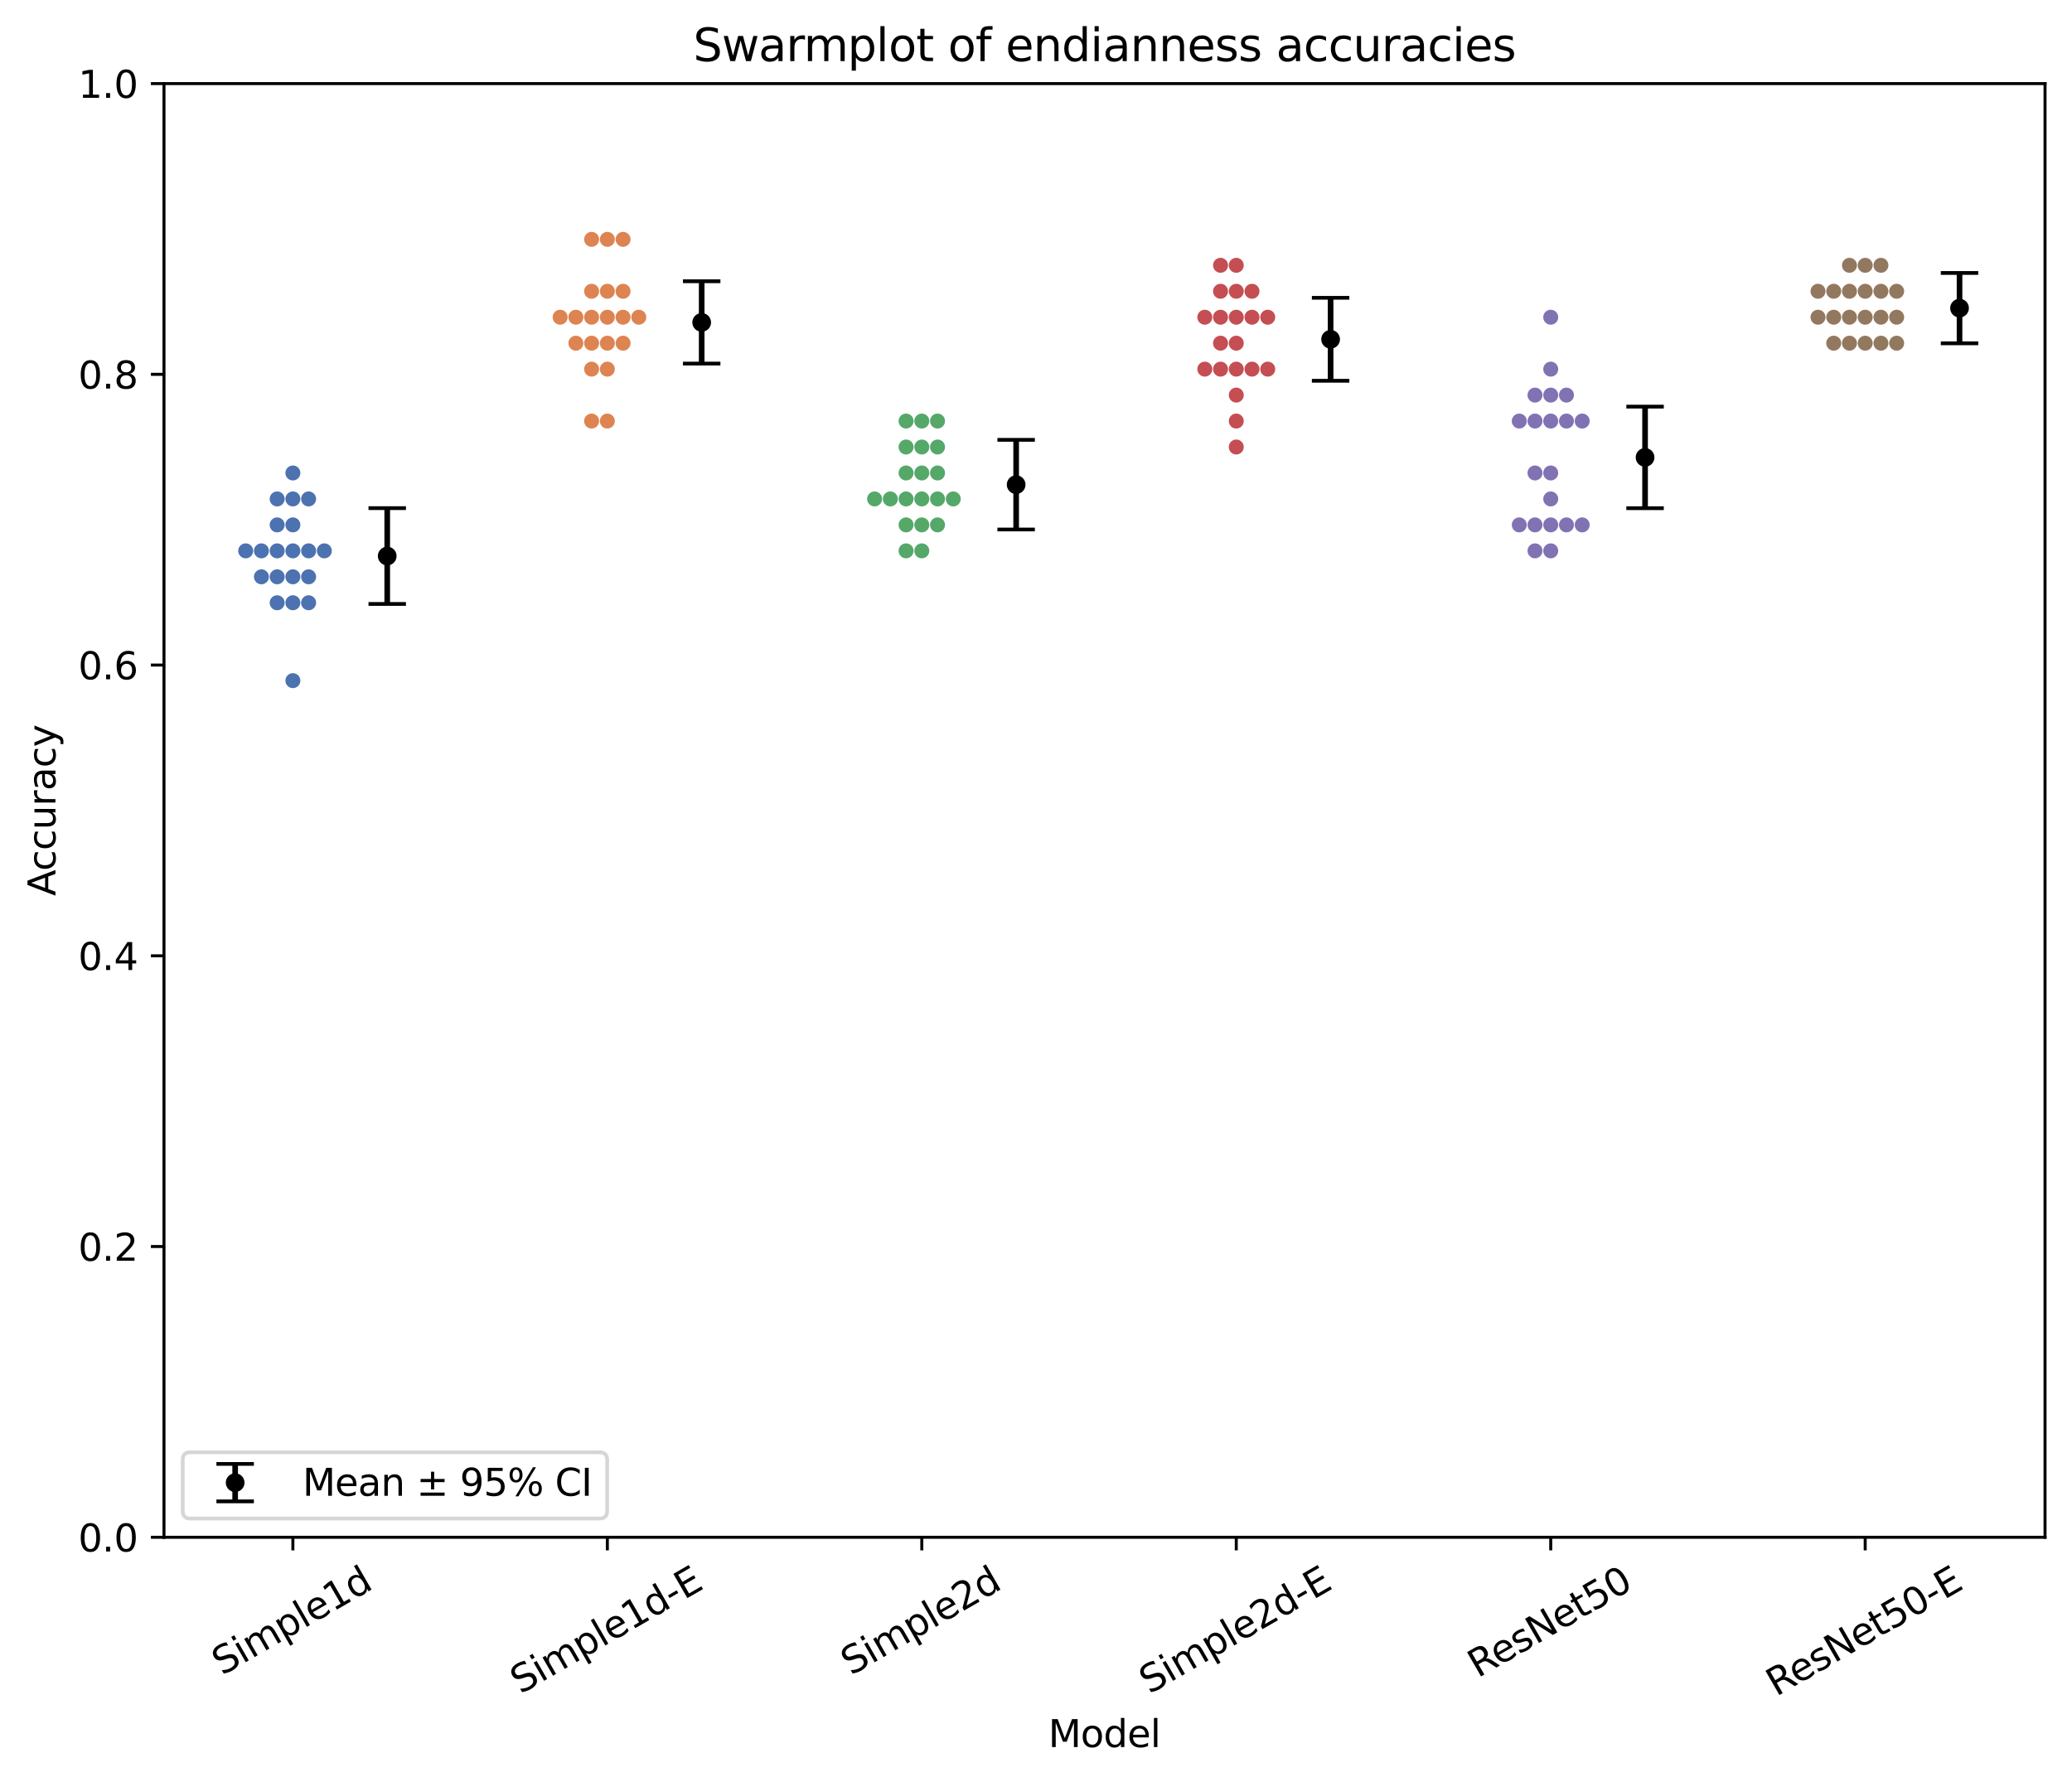 <?xml version="1.0" encoding="utf-8" standalone="no"?>
<!DOCTYPE svg PUBLIC "-//W3C//DTD SVG 1.1//EN"
  "http://www.w3.org/Graphics/SVG/1.1/DTD/svg11.dtd">
<svg xmlns:xlink="http://www.w3.org/1999/xlink" width="553.181pt" height="475.691pt" viewBox="0 0 553.181 475.691" xmlns="http://www.w3.org/2000/svg" version="1.1">
 <defs>
  <style type="text/css">*{stroke-linejoin: round; stroke-linecap: butt}</style>
 </defs>
 <g id="figure_1">
  <g id="patch_1">
   <path d="M 0 475.691 
L 553.181 475.691 
L 553.181 -0 
L 0 -0 
z
" style="fill: #ffffff"/>
  </g>
  <g id="axes_1">
   <g id="patch_2">
    <path d="M 43.781 410.398 
L 545.981 410.398 
L 545.981 22.318 
L 43.781 22.318 
z
" style="fill: #ffffff"/>
   </g>
   <g id="matplotlib.axis_1">
    <g id="xtick_1">
     <g id="line2d_1">
      <defs>
       <path id="m3ec781f2f7" d="M 0 0 
L 0 3.5 
" style="stroke: #000000; stroke-width: 0.8"/>
      </defs>
      <g>
       <use xlink:href="#m3ec781f2f7" x="78.194" y="410.398" style="stroke: #000000; stroke-width: 0.8"/>
      </g>
     </g>
     <g id="text_1">
      <!-- Simple1d -->
      <g transform="translate(59.283 447.407) rotate(-30) scale(0.1 -0.1)">
       <defs>
        <path id="DejaVuSans-53" d="M 3425 4513 
L 3425 3897 
Q 3066 4069 2747 4153 
Q 2428 4238 2131 4238 
Q 1616 4238 1336 4038 
Q 1056 3838 1056 3469 
Q 1056 3159 1242 3001 
Q 1428 2844 1947 2747 
L 2328 2669 
Q 3034 2534 3370 2195 
Q 3706 1856 3706 1288 
Q 3706 609 3251 259 
Q 2797 -91 1919 -91 
Q 1588 -91 1214 -16 
Q 841 59 441 206 
L 441 856 
Q 825 641 1194 531 
Q 1563 422 1919 422 
Q 2459 422 2753 634 
Q 3047 847 3047 1241 
Q 3047 1584 2836 1778 
Q 2625 1972 2144 2069 
L 1759 2144 
Q 1053 2284 737 2584 
Q 422 2884 422 3419 
Q 422 4038 858 4394 
Q 1294 4750 2059 4750 
Q 2388 4750 2728 4690 
Q 3069 4631 3425 4513 
z
" transform="scale(0.016)"/>
        <path id="DejaVuSans-69" d="M 603 3500 
L 1178 3500 
L 1178 0 
L 603 0 
L 603 3500 
z
M 603 4863 
L 1178 4863 
L 1178 4134 
L 603 4134 
L 603 4863 
z
" transform="scale(0.016)"/>
        <path id="DejaVuSans-6d" d="M 3328 2828 
Q 3544 3216 3844 3400 
Q 4144 3584 4550 3584 
Q 5097 3584 5394 3201 
Q 5691 2819 5691 2113 
L 5691 0 
L 5113 0 
L 5113 2094 
Q 5113 2597 4934 2840 
Q 4756 3084 4391 3084 
Q 3944 3084 3684 2787 
Q 3425 2491 3425 1978 
L 3425 0 
L 2847 0 
L 2847 2094 
Q 2847 2600 2669 2842 
Q 2491 3084 2119 3084 
Q 1678 3084 1418 2786 
Q 1159 2488 1159 1978 
L 1159 0 
L 581 0 
L 581 3500 
L 1159 3500 
L 1159 2956 
Q 1356 3278 1631 3431 
Q 1906 3584 2284 3584 
Q 2666 3584 2933 3390 
Q 3200 3197 3328 2828 
z
" transform="scale(0.016)"/>
        <path id="DejaVuSans-70" d="M 1159 525 
L 1159 -1331 
L 581 -1331 
L 581 3500 
L 1159 3500 
L 1159 2969 
Q 1341 3281 1617 3432 
Q 1894 3584 2278 3584 
Q 2916 3584 3314 3078 
Q 3713 2572 3713 1747 
Q 3713 922 3314 415 
Q 2916 -91 2278 -91 
Q 1894 -91 1617 61 
Q 1341 213 1159 525 
z
M 3116 1747 
Q 3116 2381 2855 2742 
Q 2594 3103 2138 3103 
Q 1681 3103 1420 2742 
Q 1159 2381 1159 1747 
Q 1159 1113 1420 752 
Q 1681 391 2138 391 
Q 2594 391 2855 752 
Q 3116 1113 3116 1747 
z
" transform="scale(0.016)"/>
        <path id="DejaVuSans-6c" d="M 603 4863 
L 1178 4863 
L 1178 0 
L 603 0 
L 603 4863 
z
" transform="scale(0.016)"/>
        <path id="DejaVuSans-65" d="M 3597 1894 
L 3597 1613 
L 953 1613 
Q 991 1019 1311 708 
Q 1631 397 2203 397 
Q 2534 397 2845 478 
Q 3156 559 3463 722 
L 3463 178 
Q 3153 47 2828 -22 
Q 2503 -91 2169 -91 
Q 1331 -91 842 396 
Q 353 884 353 1716 
Q 353 2575 817 3079 
Q 1281 3584 2069 3584 
Q 2775 3584 3186 3129 
Q 3597 2675 3597 1894 
z
M 3022 2063 
Q 3016 2534 2758 2815 
Q 2500 3097 2075 3097 
Q 1594 3097 1305 2825 
Q 1016 2553 972 2059 
L 3022 2063 
z
" transform="scale(0.016)"/>
        <path id="DejaVuSans-31" d="M 794 531 
L 1825 531 
L 1825 4091 
L 703 3866 
L 703 4441 
L 1819 4666 
L 2450 4666 
L 2450 531 
L 3481 531 
L 3481 0 
L 794 0 
L 794 531 
z
" transform="scale(0.016)"/>
        <path id="DejaVuSans-64" d="M 2906 2969 
L 2906 4863 
L 3481 4863 
L 3481 0 
L 2906 0 
L 2906 525 
Q 2725 213 2448 61 
Q 2172 -91 1784 -91 
Q 1150 -91 751 415 
Q 353 922 353 1747 
Q 353 2572 751 3078 
Q 1150 3584 1784 3584 
Q 2172 3584 2448 3432 
Q 2725 3281 2906 2969 
z
M 947 1747 
Q 947 1113 1208 752 
Q 1469 391 1925 391 
Q 2381 391 2643 752 
Q 2906 1113 2906 1747 
Q 2906 2381 2643 2742 
Q 2381 3103 1925 3103 
Q 1469 3103 1208 2742 
Q 947 2381 947 1747 
z
" transform="scale(0.016)"/>
       </defs>
       <use xlink:href="#DejaVuSans-53"/>
       <use xlink:href="#DejaVuSans-69" transform="translate(63.477 0)"/>
       <use xlink:href="#DejaVuSans-6d" transform="translate(91.26 0)"/>
       <use xlink:href="#DejaVuSans-70" transform="translate(188.672 0)"/>
       <use xlink:href="#DejaVuSans-6c" transform="translate(252.148 0)"/>
       <use xlink:href="#DejaVuSans-65" transform="translate(279.932 0)"/>
       <use xlink:href="#DejaVuSans-31" transform="translate(341.455 0)"/>
       <use xlink:href="#DejaVuSans-64" transform="translate(405.078 0)"/>
      </g>
     </g>
    </g>
    <g id="xtick_2">
     <g id="line2d_2">
      <g>
       <use xlink:href="#m3ec781f2f7" x="162.148" y="410.398" style="stroke: #000000; stroke-width: 0.8"/>
      </g>
     </g>
     <g id="text_2">
      <!-- Simple1d-E -->
      <g transform="translate(138.94 452.371) rotate(-30) scale(0.1 -0.1)">
       <defs>
        <path id="DejaVuSans-2d" d="M 313 2009 
L 1997 2009 
L 1997 1497 
L 313 1497 
L 313 2009 
z
" transform="scale(0.016)"/>
        <path id="DejaVuSans-45" d="M 628 4666 
L 3578 4666 
L 3578 4134 
L 1259 4134 
L 1259 2753 
L 3481 2753 
L 3481 2222 
L 1259 2222 
L 1259 531 
L 3634 531 
L 3634 0 
L 628 0 
L 628 4666 
z
" transform="scale(0.016)"/>
       </defs>
       <use xlink:href="#DejaVuSans-53"/>
       <use xlink:href="#DejaVuSans-69" transform="translate(63.477 0)"/>
       <use xlink:href="#DejaVuSans-6d" transform="translate(91.26 0)"/>
       <use xlink:href="#DejaVuSans-70" transform="translate(188.672 0)"/>
       <use xlink:href="#DejaVuSans-6c" transform="translate(252.148 0)"/>
       <use xlink:href="#DejaVuSans-65" transform="translate(279.932 0)"/>
       <use xlink:href="#DejaVuSans-31" transform="translate(341.455 0)"/>
       <use xlink:href="#DejaVuSans-64" transform="translate(405.078 0)"/>
       <use xlink:href="#DejaVuSans-2d" transform="translate(468.555 0)"/>
       <use xlink:href="#DejaVuSans-45" transform="translate(504.639 0)"/>
      </g>
     </g>
    </g>
    <g id="xtick_3">
     <g id="line2d_3">
      <g>
       <use xlink:href="#m3ec781f2f7" x="246.103" y="410.398" style="stroke: #000000; stroke-width: 0.8"/>
      </g>
     </g>
     <g id="text_3">
      <!-- Simple2d -->
      <g transform="translate(227.193 447.407) rotate(-30) scale(0.1 -0.1)">
       <defs>
        <path id="DejaVuSans-32" d="M 1228 531 
L 3431 531 
L 3431 0 
L 469 0 
L 469 531 
Q 828 903 1448 1529 
Q 2069 2156 2228 2338 
Q 2531 2678 2651 2914 
Q 2772 3150 2772 3378 
Q 2772 3750 2511 3984 
Q 2250 4219 1831 4219 
Q 1534 4219 1204 4116 
Q 875 4013 500 3803 
L 500 4441 
Q 881 4594 1212 4672 
Q 1544 4750 1819 4750 
Q 2544 4750 2975 4387 
Q 3406 4025 3406 3419 
Q 3406 3131 3298 2873 
Q 3191 2616 2906 2266 
Q 2828 2175 2409 1742 
Q 1991 1309 1228 531 
z
" transform="scale(0.016)"/>
       </defs>
       <use xlink:href="#DejaVuSans-53"/>
       <use xlink:href="#DejaVuSans-69" transform="translate(63.477 0)"/>
       <use xlink:href="#DejaVuSans-6d" transform="translate(91.26 0)"/>
       <use xlink:href="#DejaVuSans-70" transform="translate(188.672 0)"/>
       <use xlink:href="#DejaVuSans-6c" transform="translate(252.148 0)"/>
       <use xlink:href="#DejaVuSans-65" transform="translate(279.932 0)"/>
       <use xlink:href="#DejaVuSans-32" transform="translate(341.455 0)"/>
       <use xlink:href="#DejaVuSans-64" transform="translate(405.078 0)"/>
      </g>
     </g>
    </g>
    <g id="xtick_4">
     <g id="line2d_4">
      <g>
       <use xlink:href="#m3ec781f2f7" x="330.058" y="410.398" style="stroke: #000000; stroke-width: 0.8"/>
      </g>
     </g>
     <g id="text_4">
      <!-- Simple2d-E -->
      <g transform="translate(306.849 452.371) rotate(-30) scale(0.1 -0.1)">
       <use xlink:href="#DejaVuSans-53"/>
       <use xlink:href="#DejaVuSans-69" transform="translate(63.477 0)"/>
       <use xlink:href="#DejaVuSans-6d" transform="translate(91.26 0)"/>
       <use xlink:href="#DejaVuSans-70" transform="translate(188.672 0)"/>
       <use xlink:href="#DejaVuSans-6c" transform="translate(252.148 0)"/>
       <use xlink:href="#DejaVuSans-65" transform="translate(279.932 0)"/>
       <use xlink:href="#DejaVuSans-32" transform="translate(341.455 0)"/>
       <use xlink:href="#DejaVuSans-64" transform="translate(405.078 0)"/>
       <use xlink:href="#DejaVuSans-2d" transform="translate(468.555 0)"/>
       <use xlink:href="#DejaVuSans-45" transform="translate(504.639 0)"/>
      </g>
     </g>
    </g>
    <g id="xtick_5">
     <g id="line2d_5">
      <g>
       <use xlink:href="#m3ec781f2f7" x="414.013" y="410.398" style="stroke: #000000; stroke-width: 0.8"/>
      </g>
     </g>
     <g id="text_5">
      <!-- ResNet50 -->
      <g transform="translate(394.547 448.049) rotate(-30) scale(0.1 -0.1)">
       <defs>
        <path id="DejaVuSans-52" d="M 2841 2188 
Q 3044 2119 3236 1894 
Q 3428 1669 3622 1275 
L 4263 0 
L 3584 0 
L 2988 1197 
Q 2756 1666 2539 1819 
Q 2322 1972 1947 1972 
L 1259 1972 
L 1259 0 
L 628 0 
L 628 4666 
L 2053 4666 
Q 2853 4666 3247 4331 
Q 3641 3997 3641 3322 
Q 3641 2881 3436 2590 
Q 3231 2300 2841 2188 
z
M 1259 4147 
L 1259 2491 
L 2053 2491 
Q 2509 2491 2742 2702 
Q 2975 2913 2975 3322 
Q 2975 3731 2742 3939 
Q 2509 4147 2053 4147 
L 1259 4147 
z
" transform="scale(0.016)"/>
        <path id="DejaVuSans-73" d="M 2834 3397 
L 2834 2853 
Q 2591 2978 2328 3040 
Q 2066 3103 1784 3103 
Q 1356 3103 1142 2972 
Q 928 2841 928 2578 
Q 928 2378 1081 2264 
Q 1234 2150 1697 2047 
L 1894 2003 
Q 2506 1872 2764 1633 
Q 3022 1394 3022 966 
Q 3022 478 2636 193 
Q 2250 -91 1575 -91 
Q 1294 -91 989 -36 
Q 684 19 347 128 
L 347 722 
Q 666 556 975 473 
Q 1284 391 1588 391 
Q 1994 391 2212 530 
Q 2431 669 2431 922 
Q 2431 1156 2273 1281 
Q 2116 1406 1581 1522 
L 1381 1569 
Q 847 1681 609 1914 
Q 372 2147 372 2553 
Q 372 3047 722 3315 
Q 1072 3584 1716 3584 
Q 2034 3584 2315 3537 
Q 2597 3491 2834 3397 
z
" transform="scale(0.016)"/>
        <path id="DejaVuSans-4e" d="M 628 4666 
L 1478 4666 
L 3547 763 
L 3547 4666 
L 4159 4666 
L 4159 0 
L 3309 0 
L 1241 3903 
L 1241 0 
L 628 0 
L 628 4666 
z
" transform="scale(0.016)"/>
        <path id="DejaVuSans-74" d="M 1172 4494 
L 1172 3500 
L 2356 3500 
L 2356 3053 
L 1172 3053 
L 1172 1153 
Q 1172 725 1289 603 
Q 1406 481 1766 481 
L 2356 481 
L 2356 0 
L 1766 0 
Q 1100 0 847 248 
Q 594 497 594 1153 
L 594 3053 
L 172 3053 
L 172 3500 
L 594 3500 
L 594 4494 
L 1172 4494 
z
" transform="scale(0.016)"/>
        <path id="DejaVuSans-35" d="M 691 4666 
L 3169 4666 
L 3169 4134 
L 1269 4134 
L 1269 2991 
Q 1406 3038 1543 3061 
Q 1681 3084 1819 3084 
Q 2600 3084 3056 2656 
Q 3513 2228 3513 1497 
Q 3513 744 3044 326 
Q 2575 -91 1722 -91 
Q 1428 -91 1123 -41 
Q 819 9 494 109 
L 494 744 
Q 775 591 1075 516 
Q 1375 441 1709 441 
Q 2250 441 2565 725 
Q 2881 1009 2881 1497 
Q 2881 1984 2565 2268 
Q 2250 2553 1709 2553 
Q 1456 2553 1204 2497 
Q 953 2441 691 2322 
L 691 4666 
z
" transform="scale(0.016)"/>
        <path id="DejaVuSans-30" d="M 2034 4250 
Q 1547 4250 1301 3770 
Q 1056 3291 1056 2328 
Q 1056 1369 1301 889 
Q 1547 409 2034 409 
Q 2525 409 2770 889 
Q 3016 1369 3016 2328 
Q 3016 3291 2770 3770 
Q 2525 4250 2034 4250 
z
M 2034 4750 
Q 2819 4750 3233 4129 
Q 3647 3509 3647 2328 
Q 3647 1150 3233 529 
Q 2819 -91 2034 -91 
Q 1250 -91 836 529 
Q 422 1150 422 2328 
Q 422 3509 836 4129 
Q 1250 4750 2034 4750 
z
" transform="scale(0.016)"/>
       </defs>
       <use xlink:href="#DejaVuSans-52"/>
       <use xlink:href="#DejaVuSans-65" transform="translate(64.982 0)"/>
       <use xlink:href="#DejaVuSans-73" transform="translate(126.506 0)"/>
       <use xlink:href="#DejaVuSans-4e" transform="translate(178.605 0)"/>
       <use xlink:href="#DejaVuSans-65" transform="translate(253.41 0)"/>
       <use xlink:href="#DejaVuSans-74" transform="translate(314.934 0)"/>
       <use xlink:href="#DejaVuSans-35" transform="translate(354.143 0)"/>
       <use xlink:href="#DejaVuSans-30" transform="translate(417.766 0)"/>
      </g>
     </g>
    </g>
    <g id="xtick_6">
     <g id="line2d_6">
      <g>
       <use xlink:href="#m3ec781f2f7" x="497.968" y="410.398" style="stroke: #000000; stroke-width: 0.8"/>
      </g>
     </g>
     <g id="text_6">
      <!-- ResNet50-E -->
      <g transform="translate(474.203 453.012) rotate(-30) scale(0.1 -0.1)">
       <use xlink:href="#DejaVuSans-52"/>
       <use xlink:href="#DejaVuSans-65" transform="translate(64.982 0)"/>
       <use xlink:href="#DejaVuSans-73" transform="translate(126.506 0)"/>
       <use xlink:href="#DejaVuSans-4e" transform="translate(178.605 0)"/>
       <use xlink:href="#DejaVuSans-65" transform="translate(253.41 0)"/>
       <use xlink:href="#DejaVuSans-74" transform="translate(314.934 0)"/>
       <use xlink:href="#DejaVuSans-35" transform="translate(354.143 0)"/>
       <use xlink:href="#DejaVuSans-30" transform="translate(417.766 0)"/>
       <use xlink:href="#DejaVuSans-2d" transform="translate(481.389 0)"/>
       <use xlink:href="#DejaVuSans-45" transform="translate(517.473 0)"/>
      </g>
     </g>
    </g>
    <g id="text_7">
     <!-- Model -->
     <g transform="translate(279.868 466.412) scale(0.1 -0.1)">
      <defs>
       <path id="DejaVuSans-4d" d="M 628 4666 
L 1569 4666 
L 2759 1491 
L 3956 4666 
L 4897 4666 
L 4897 0 
L 4281 0 
L 4281 4097 
L 3078 897 
L 2444 897 
L 1241 4097 
L 1241 0 
L 628 0 
L 628 4666 
z
" transform="scale(0.016)"/>
       <path id="DejaVuSans-6f" d="M 1959 3097 
Q 1497 3097 1228 2736 
Q 959 2375 959 1747 
Q 959 1119 1226 758 
Q 1494 397 1959 397 
Q 2419 397 2687 759 
Q 2956 1122 2956 1747 
Q 2956 2369 2687 2733 
Q 2419 3097 1959 3097 
z
M 1959 3584 
Q 2709 3584 3137 3096 
Q 3566 2609 3566 1747 
Q 3566 888 3137 398 
Q 2709 -91 1959 -91 
Q 1206 -91 779 398 
Q 353 888 353 1747 
Q 353 2609 779 3096 
Q 1206 3584 1959 3584 
z
" transform="scale(0.016)"/>
      </defs>
      <use xlink:href="#DejaVuSans-4d"/>
      <use xlink:href="#DejaVuSans-6f" transform="translate(86.279 0)"/>
      <use xlink:href="#DejaVuSans-64" transform="translate(147.461 0)"/>
      <use xlink:href="#DejaVuSans-65" transform="translate(210.938 0)"/>
      <use xlink:href="#DejaVuSans-6c" transform="translate(272.461 0)"/>
     </g>
    </g>
   </g>
   <g id="matplotlib.axis_2">
    <g id="ytick_1">
     <g id="line2d_7">
      <defs>
       <path id="m21f896a1ea" d="M 0 0 
L -3.5 0 
" style="stroke: #000000; stroke-width: 0.8"/>
      </defs>
      <g>
       <use xlink:href="#m21f896a1ea" x="43.781" y="410.398" style="stroke: #000000; stroke-width: 0.8"/>
      </g>
     </g>
     <g id="text_8">
      <!-- 0.0 -->
      <g transform="translate(20.878 414.197) scale(0.1 -0.1)">
       <defs>
        <path id="DejaVuSans-2e" d="M 684 794 
L 1344 794 
L 1344 0 
L 684 0 
L 684 794 
z
" transform="scale(0.016)"/>
       </defs>
       <use xlink:href="#DejaVuSans-30"/>
       <use xlink:href="#DejaVuSans-2e" transform="translate(63.623 0)"/>
       <use xlink:href="#DejaVuSans-30" transform="translate(95.41 0)"/>
      </g>
     </g>
    </g>
    <g id="ytick_2">
     <g id="line2d_8">
      <g>
       <use xlink:href="#m21f896a1ea" x="43.781" y="332.782" style="stroke: #000000; stroke-width: 0.8"/>
      </g>
     </g>
     <g id="text_9">
      <!-- 0.2 -->
      <g transform="translate(20.878 336.581) scale(0.1 -0.1)">
       <use xlink:href="#DejaVuSans-30"/>
       <use xlink:href="#DejaVuSans-2e" transform="translate(63.623 0)"/>
       <use xlink:href="#DejaVuSans-32" transform="translate(95.41 0)"/>
      </g>
     </g>
    </g>
    <g id="ytick_3">
     <g id="line2d_9">
      <g>
       <use xlink:href="#m21f896a1ea" x="43.781" y="255.166" style="stroke: #000000; stroke-width: 0.8"/>
      </g>
     </g>
     <g id="text_10">
      <!-- 0.4 -->
      <g transform="translate(20.878 258.965) scale(0.1 -0.1)">
       <defs>
        <path id="DejaVuSans-34" d="M 2419 4116 
L 825 1625 
L 2419 1625 
L 2419 4116 
z
M 2253 4666 
L 3047 4666 
L 3047 1625 
L 3713 1625 
L 3713 1100 
L 3047 1100 
L 3047 0 
L 2419 0 
L 2419 1100 
L 313 1100 
L 313 1709 
L 2253 4666 
z
" transform="scale(0.016)"/>
       </defs>
       <use xlink:href="#DejaVuSans-30"/>
       <use xlink:href="#DejaVuSans-2e" transform="translate(63.623 0)"/>
       <use xlink:href="#DejaVuSans-34" transform="translate(95.41 0)"/>
      </g>
     </g>
    </g>
    <g id="ytick_4">
     <g id="line2d_10">
      <g>
       <use xlink:href="#m21f896a1ea" x="43.781" y="177.55" style="stroke: #000000; stroke-width: 0.8"/>
      </g>
     </g>
     <g id="text_11">
      <!-- 0.6 -->
      <g transform="translate(20.878 181.349) scale(0.1 -0.1)">
       <defs>
        <path id="DejaVuSans-36" d="M 2113 2584 
Q 1688 2584 1439 2293 
Q 1191 2003 1191 1497 
Q 1191 994 1439 701 
Q 1688 409 2113 409 
Q 2538 409 2786 701 
Q 3034 994 3034 1497 
Q 3034 2003 2786 2293 
Q 2538 2584 2113 2584 
z
M 3366 4563 
L 3366 3988 
Q 3128 4100 2886 4159 
Q 2644 4219 2406 4219 
Q 1781 4219 1451 3797 
Q 1122 3375 1075 2522 
Q 1259 2794 1537 2939 
Q 1816 3084 2150 3084 
Q 2853 3084 3261 2657 
Q 3669 2231 3669 1497 
Q 3669 778 3244 343 
Q 2819 -91 2113 -91 
Q 1303 -91 875 529 
Q 447 1150 447 2328 
Q 447 3434 972 4092 
Q 1497 4750 2381 4750 
Q 2619 4750 2861 4703 
Q 3103 4656 3366 4563 
z
" transform="scale(0.016)"/>
       </defs>
       <use xlink:href="#DejaVuSans-30"/>
       <use xlink:href="#DejaVuSans-2e" transform="translate(63.623 0)"/>
       <use xlink:href="#DejaVuSans-36" transform="translate(95.41 0)"/>
      </g>
     </g>
    </g>
    <g id="ytick_5">
     <g id="line2d_11">
      <g>
       <use xlink:href="#m21f896a1ea" x="43.781" y="99.934" style="stroke: #000000; stroke-width: 0.8"/>
      </g>
     </g>
     <g id="text_12">
      <!-- 0.8 -->
      <g transform="translate(20.878 103.733) scale(0.1 -0.1)">
       <defs>
        <path id="DejaVuSans-38" d="M 2034 2216 
Q 1584 2216 1326 1975 
Q 1069 1734 1069 1313 
Q 1069 891 1326 650 
Q 1584 409 2034 409 
Q 2484 409 2743 651 
Q 3003 894 3003 1313 
Q 3003 1734 2745 1975 
Q 2488 2216 2034 2216 
z
M 1403 2484 
Q 997 2584 770 2862 
Q 544 3141 544 3541 
Q 544 4100 942 4425 
Q 1341 4750 2034 4750 
Q 2731 4750 3128 4425 
Q 3525 4100 3525 3541 
Q 3525 3141 3298 2862 
Q 3072 2584 2669 2484 
Q 3125 2378 3379 2068 
Q 3634 1759 3634 1313 
Q 3634 634 3220 271 
Q 2806 -91 2034 -91 
Q 1263 -91 848 271 
Q 434 634 434 1313 
Q 434 1759 690 2068 
Q 947 2378 1403 2484 
z
M 1172 3481 
Q 1172 3119 1398 2916 
Q 1625 2713 2034 2713 
Q 2441 2713 2670 2916 
Q 2900 3119 2900 3481 
Q 2900 3844 2670 4047 
Q 2441 4250 2034 4250 
Q 1625 4250 1398 4047 
Q 1172 3844 1172 3481 
z
" transform="scale(0.016)"/>
       </defs>
       <use xlink:href="#DejaVuSans-30"/>
       <use xlink:href="#DejaVuSans-2e" transform="translate(63.623 0)"/>
       <use xlink:href="#DejaVuSans-38" transform="translate(95.41 0)"/>
      </g>
     </g>
    </g>
    <g id="ytick_6">
     <g id="line2d_12">
      <g>
       <use xlink:href="#m21f896a1ea" x="43.781" y="22.318" style="stroke: #000000; stroke-width: 0.8"/>
      </g>
     </g>
     <g id="text_13">
      <!-- 1.0 -->
      <g transform="translate(20.878 26.117) scale(0.1 -0.1)">
       <use xlink:href="#DejaVuSans-31"/>
       <use xlink:href="#DejaVuSans-2e" transform="translate(63.623 0)"/>
       <use xlink:href="#DejaVuSans-30" transform="translate(95.41 0)"/>
      </g>
     </g>
    </g>
    <g id="text_14">
     <!-- Accuracy -->
     <g transform="translate(14.798 239.186) rotate(-90) scale(0.1 -0.1)">
      <defs>
       <path id="DejaVuSans-41" d="M 2188 4044 
L 1331 1722 
L 3047 1722 
L 2188 4044 
z
M 1831 4666 
L 2547 4666 
L 4325 0 
L 3669 0 
L 3244 1197 
L 1141 1197 
L 716 0 
L 50 0 
L 1831 4666 
z
" transform="scale(0.016)"/>
       <path id="DejaVuSans-63" d="M 3122 3366 
L 3122 2828 
Q 2878 2963 2633 3030 
Q 2388 3097 2138 3097 
Q 1578 3097 1268 2742 
Q 959 2388 959 1747 
Q 959 1106 1268 751 
Q 1578 397 2138 397 
Q 2388 397 2633 464 
Q 2878 531 3122 666 
L 3122 134 
Q 2881 22 2623 -34 
Q 2366 -91 2075 -91 
Q 1284 -91 818 406 
Q 353 903 353 1747 
Q 353 2603 823 3093 
Q 1294 3584 2113 3584 
Q 2378 3584 2631 3529 
Q 2884 3475 3122 3366 
z
" transform="scale(0.016)"/>
       <path id="DejaVuSans-75" d="M 544 1381 
L 544 3500 
L 1119 3500 
L 1119 1403 
Q 1119 906 1312 657 
Q 1506 409 1894 409 
Q 2359 409 2629 706 
Q 2900 1003 2900 1516 
L 2900 3500 
L 3475 3500 
L 3475 0 
L 2900 0 
L 2900 538 
Q 2691 219 2414 64 
Q 2138 -91 1772 -91 
Q 1169 -91 856 284 
Q 544 659 544 1381 
z
M 1991 3584 
L 1991 3584 
z
" transform="scale(0.016)"/>
       <path id="DejaVuSans-72" d="M 2631 2963 
Q 2534 3019 2420 3045 
Q 2306 3072 2169 3072 
Q 1681 3072 1420 2755 
Q 1159 2438 1159 1844 
L 1159 0 
L 581 0 
L 581 3500 
L 1159 3500 
L 1159 2956 
Q 1341 3275 1631 3429 
Q 1922 3584 2338 3584 
Q 2397 3584 2469 3576 
Q 2541 3569 2628 3553 
L 2631 2963 
z
" transform="scale(0.016)"/>
       <path id="DejaVuSans-61" d="M 2194 1759 
Q 1497 1759 1228 1600 
Q 959 1441 959 1056 
Q 959 750 1161 570 
Q 1363 391 1709 391 
Q 2188 391 2477 730 
Q 2766 1069 2766 1631 
L 2766 1759 
L 2194 1759 
z
M 3341 1997 
L 3341 0 
L 2766 0 
L 2766 531 
Q 2569 213 2275 61 
Q 1981 -91 1556 -91 
Q 1019 -91 701 211 
Q 384 513 384 1019 
Q 384 1609 779 1909 
Q 1175 2209 1959 2209 
L 2766 2209 
L 2766 2266 
Q 2766 2663 2505 2880 
Q 2244 3097 1772 3097 
Q 1472 3097 1187 3025 
Q 903 2953 641 2809 
L 641 3341 
Q 956 3463 1253 3523 
Q 1550 3584 1831 3584 
Q 2591 3584 2966 3190 
Q 3341 2797 3341 1997 
z
" transform="scale(0.016)"/>
       <path id="DejaVuSans-79" d="M 2059 -325 
Q 1816 -950 1584 -1140 
Q 1353 -1331 966 -1331 
L 506 -1331 
L 506 -850 
L 844 -850 
Q 1081 -850 1212 -737 
Q 1344 -625 1503 -206 
L 1606 56 
L 191 3500 
L 800 3500 
L 1894 763 
L 2988 3500 
L 3597 3500 
L 2059 -325 
z
" transform="scale(0.016)"/>
      </defs>
      <use xlink:href="#DejaVuSans-41"/>
      <use xlink:href="#DejaVuSans-63" transform="translate(66.658 0)"/>
      <use xlink:href="#DejaVuSans-63" transform="translate(121.639 0)"/>
      <use xlink:href="#DejaVuSans-75" transform="translate(176.619 0)"/>
      <use xlink:href="#DejaVuSans-72" transform="translate(239.998 0)"/>
      <use xlink:href="#DejaVuSans-61" transform="translate(281.111 0)"/>
      <use xlink:href="#DejaVuSans-63" transform="translate(342.391 0)"/>
      <use xlink:href="#DejaVuSans-79" transform="translate(397.371 0)"/>
     </g>
    </g>
   </g>
   <g id="LineCollection_1">
    <path d="M 103.38 161.236 
L 103.38 135.652 
" clip-path="url(#p16f435f860)" style="fill: none; stroke: #000000; stroke-width: 1.5"/>
   </g>
   <g id="line2d_13">
    <defs>
     <path id="mb6b56913dd" d="M 5 0 
L -5 -0 
" style="stroke: #000000"/>
    </defs>
    <g clip-path="url(#p16f435f860)">
     <use xlink:href="#mb6b56913dd" x="103.38" y="161.236" style="stroke: #000000"/>
    </g>
   </g>
   <g id="line2d_14">
    <g clip-path="url(#p16f435f860)">
     <use xlink:href="#mb6b56913dd" x="103.38" y="135.652" style="stroke: #000000"/>
    </g>
   </g>
   <g id="LineCollection_2">
    <path d="M 187.335 97.061 
L 187.335 75.087 
" clip-path="url(#p16f435f860)" style="fill: none; stroke: #000000; stroke-width: 1.5"/>
   </g>
   <g id="line2d_15">
    <g clip-path="url(#p16f435f860)">
     <use xlink:href="#mb6b56913dd" x="187.335" y="97.061" style="stroke: #000000"/>
    </g>
   </g>
   <g id="line2d_16">
    <g clip-path="url(#p16f435f860)">
     <use xlink:href="#mb6b56913dd" x="187.335" y="75.087" style="stroke: #000000"/>
    </g>
   </g>
   <g id="LineCollection_3">
    <path d="M 271.29 141.355 
L 271.29 117.418 
" clip-path="url(#p16f435f860)" style="fill: none; stroke: #000000; stroke-width: 1.5"/>
   </g>
   <g id="line2d_17">
    <g clip-path="url(#p16f435f860)">
     <use xlink:href="#mb6b56913dd" x="271.29" y="141.355" style="stroke: #000000"/>
    </g>
   </g>
   <g id="line2d_18">
    <g clip-path="url(#p16f435f860)">
     <use xlink:href="#mb6b56913dd" x="271.29" y="117.418" style="stroke: #000000"/>
    </g>
   </g>
   <g id="LineCollection_4">
    <path d="M 355.244 101.656 
L 355.244 79.502 
" clip-path="url(#p16f435f860)" style="fill: none; stroke: #000000; stroke-width: 1.5"/>
   </g>
   <g id="line2d_19">
    <g clip-path="url(#p16f435f860)">
     <use xlink:href="#mb6b56913dd" x="355.244" y="101.656" style="stroke: #000000"/>
    </g>
   </g>
   <g id="line2d_20">
    <g clip-path="url(#p16f435f860)">
     <use xlink:href="#mb6b56913dd" x="355.244" y="79.502" style="stroke: #000000"/>
    </g>
   </g>
   <g id="LineCollection_5">
    <path d="M 439.199 135.664 
L 439.199 108.556 
" clip-path="url(#p16f435f860)" style="fill: none; stroke: #000000; stroke-width: 1.5"/>
   </g>
   <g id="line2d_21">
    <g clip-path="url(#p16f435f860)">
     <use xlink:href="#mb6b56913dd" x="439.199" y="135.664" style="stroke: #000000"/>
    </g>
   </g>
   <g id="line2d_22">
    <g clip-path="url(#p16f435f860)">
     <use xlink:href="#mb6b56913dd" x="439.199" y="108.556" style="stroke: #000000"/>
    </g>
   </g>
   <g id="LineCollection_6">
    <path d="M 523.154 91.65 
L 523.154 72.875 
" clip-path="url(#p16f435f860)" style="fill: none; stroke: #000000; stroke-width: 1.5"/>
   </g>
   <g id="line2d_23">
    <g clip-path="url(#p16f435f860)">
     <use xlink:href="#mb6b56913dd" x="523.154" y="91.65" style="stroke: #000000"/>
    </g>
   </g>
   <g id="line2d_24">
    <g clip-path="url(#p16f435f860)">
     <use xlink:href="#mb6b56913dd" x="523.154" y="72.875" style="stroke: #000000"/>
    </g>
   </g>
   <g id="line2d_25">
    <defs>
     <path id="m63a66b2289" d="M 0 2 
C 0.53 2 1.039 1.789 1.414 1.414 
C 1.789 1.039 2 0.53 2 0 
C 2 -0.53 1.789 -1.039 1.414 -1.414 
C 1.039 -1.789 0.53 -2 0 -2 
C -0.53 -2 -1.039 -1.789 -1.414 -1.414 
C -1.789 -1.039 -2 -0.53 -2 0 
C -2 0.53 -1.789 1.039 -1.414 1.414 
C -1.039 1.789 -0.53 2 0 2 
z
" style="stroke: #000000"/>
    </defs>
    <g clip-path="url(#p16f435f860)">
     <use xlink:href="#m63a66b2289" x="103.38" y="148.444" style="stroke: #000000"/>
    </g>
   </g>
   <g id="line2d_26">
    <g clip-path="url(#p16f435f860)">
     <use xlink:href="#m63a66b2289" x="187.335" y="86.074" style="stroke: #000000"/>
    </g>
   </g>
   <g id="line2d_27">
    <g clip-path="url(#p16f435f860)">
     <use xlink:href="#m63a66b2289" x="271.29" y="129.387" style="stroke: #000000"/>
    </g>
   </g>
   <g id="line2d_28">
    <g clip-path="url(#p16f435f860)">
     <use xlink:href="#m63a66b2289" x="355.244" y="90.579" style="stroke: #000000"/>
    </g>
   </g>
   <g id="line2d_29">
    <g clip-path="url(#p16f435f860)">
     <use xlink:href="#m63a66b2289" x="439.199" y="122.11" style="stroke: #000000"/>
    </g>
   </g>
   <g id="line2d_30">
    <g clip-path="url(#p16f435f860)">
     <use xlink:href="#m63a66b2289" x="523.154" y="82.263" style="stroke: #000000"/>
    </g>
   </g>
   <g id="patch_3">
    <path d="M 43.781 410.398 
L 43.781 22.318 
" style="fill: none; stroke: #000000; stroke-width: 0.8; stroke-linejoin: miter; stroke-linecap: square"/>
   </g>
   <g id="patch_4">
    <path d="M 545.981 410.398 
L 545.981 22.318 
" style="fill: none; stroke: #000000; stroke-width: 0.8; stroke-linejoin: miter; stroke-linecap: square"/>
   </g>
   <g id="patch_5">
    <path d="M 43.781 410.398 
L 545.981 410.398 
" style="fill: none; stroke: #000000; stroke-width: 0.8; stroke-linejoin: miter; stroke-linecap: square"/>
   </g>
   <g id="patch_6">
    <path d="M 43.781 22.318 
L 545.981 22.318 
" style="fill: none; stroke: #000000; stroke-width: 0.8; stroke-linejoin: miter; stroke-linecap: square"/>
   </g>
   <g id="PathCollection_1">
    <defs>
     <path id="C0_0_15ff617952" d="M 0 2 
C 0.53 2 1.039 1.789 1.414 1.414 
C 1.789 1.039 2 0.53 2 -0 
C 2 -0.53 1.789 -1.039 1.414 -1.414 
C 1.039 -1.789 0.53 -2 0 -2 
C -0.53 -2 -1.039 -1.789 -1.414 -1.414 
C -1.789 -1.039 -2 -0.53 -2 0 
C -2 0.53 -1.789 1.039 -1.414 1.414 
C -1.039 1.789 -0.53 2 0 2 
z
"/>
    </defs>
    <g clip-path="url(#p16f435f860)">
     <use xlink:href="#C0_0_15ff617952" x="69.794" y="147.058" style="fill: #4c72b0"/>
    </g>
    <g clip-path="url(#p16f435f860)">
     <use xlink:href="#C0_0_15ff617952" x="69.794" y="153.988" style="fill: #4c72b0"/>
    </g>
    <g clip-path="url(#p16f435f860)">
     <use xlink:href="#C0_0_15ff617952" x="73.994" y="153.988" style="fill: #4c72b0"/>
    </g>
    <g clip-path="url(#p16f435f860)">
     <use xlink:href="#C0_0_15ff617952" x="73.994" y="140.128" style="fill: #4c72b0"/>
    </g>
    <g clip-path="url(#p16f435f860)">
     <use xlink:href="#C0_0_15ff617952" x="78.194" y="133.198" style="fill: #4c72b0"/>
    </g>
    <g clip-path="url(#p16f435f860)">
     <use xlink:href="#C0_0_15ff617952" x="82.394" y="147.058" style="fill: #4c72b0"/>
    </g>
    <g clip-path="url(#p16f435f860)">
     <use xlink:href="#C0_0_15ff617952" x="78.194" y="140.128" style="fill: #4c72b0"/>
    </g>
    <g clip-path="url(#p16f435f860)">
     <use xlink:href="#C0_0_15ff617952" x="82.394" y="153.988" style="fill: #4c72b0"/>
    </g>
    <g clip-path="url(#p16f435f860)">
     <use xlink:href="#C0_0_15ff617952" x="78.194" y="126.268" style="fill: #4c72b0"/>
    </g>
    <g clip-path="url(#p16f435f860)">
     <use xlink:href="#C0_0_15ff617952" x="73.994" y="133.198" style="fill: #4c72b0"/>
    </g>
    <g clip-path="url(#p16f435f860)">
     <use xlink:href="#C0_0_15ff617952" x="78.194" y="147.058" style="fill: #4c72b0"/>
    </g>
    <g clip-path="url(#p16f435f860)">
     <use xlink:href="#C0_0_15ff617952" x="78.194" y="153.988" style="fill: #4c72b0"/>
    </g>
    <g clip-path="url(#p16f435f860)">
     <use xlink:href="#C0_0_15ff617952" x="82.394" y="160.918" style="fill: #4c72b0"/>
    </g>
    <g clip-path="url(#p16f435f860)">
     <use xlink:href="#C0_0_15ff617952" x="73.994" y="147.058" style="fill: #4c72b0"/>
    </g>
    <g clip-path="url(#p16f435f860)">
     <use xlink:href="#C0_0_15ff617952" x="73.994" y="160.918" style="fill: #4c72b0"/>
    </g>
    <g clip-path="url(#p16f435f860)">
     <use xlink:href="#C0_0_15ff617952" x="78.194" y="160.918" style="fill: #4c72b0"/>
    </g>
    <g clip-path="url(#p16f435f860)">
     <use xlink:href="#C0_0_15ff617952" x="86.594" y="147.058" style="fill: #4c72b0"/>
    </g>
    <g clip-path="url(#p16f435f860)">
     <use xlink:href="#C0_0_15ff617952" x="82.394" y="133.198" style="fill: #4c72b0"/>
    </g>
    <g clip-path="url(#p16f435f860)">
     <use xlink:href="#C0_0_15ff617952" x="65.594" y="147.058" style="fill: #4c72b0"/>
    </g>
    <g clip-path="url(#p16f435f860)">
     <use xlink:href="#C0_0_15ff617952" x="78.194" y="181.708" style="fill: #4c72b0"/>
    </g>
   </g>
   <g id="PathCollection_2">
    <defs>
     <path id="C1_0_fba85246f0" d="M 0 2 
C 0.53 2 1.039 1.789 1.414 1.414 
C 1.789 1.039 2 0.53 2 -0 
C 2 -0.53 1.789 -1.039 1.414 -1.414 
C 1.039 -1.789 0.53 -2 0 -2 
C -0.53 -2 -1.039 -1.789 -1.414 -1.414 
C -1.789 -1.039 -2 -0.53 -2 0 
C -2 0.53 -1.789 1.039 -1.414 1.414 
C -1.039 1.789 -0.53 2 0 2 
z
"/>
    </defs>
    <g clip-path="url(#p16f435f860)">
     <use xlink:href="#C1_0_fba85246f0" x="162.148" y="63.898" style="fill: #dd8452"/>
    </g>
    <g clip-path="url(#p16f435f860)">
     <use xlink:href="#C1_0_fba85246f0" x="153.748" y="91.618" style="fill: #dd8452"/>
    </g>
    <g clip-path="url(#p16f435f860)">
     <use xlink:href="#C1_0_fba85246f0" x="162.148" y="98.548" style="fill: #dd8452"/>
    </g>
    <g clip-path="url(#p16f435f860)">
     <use xlink:href="#C1_0_fba85246f0" x="162.148" y="91.618" style="fill: #dd8452"/>
    </g>
    <g clip-path="url(#p16f435f860)">
     <use xlink:href="#C1_0_fba85246f0" x="157.948" y="112.408" style="fill: #dd8452"/>
    </g>
    <g clip-path="url(#p16f435f860)">
     <use xlink:href="#C1_0_fba85246f0" x="166.348" y="84.688" style="fill: #dd8452"/>
    </g>
    <g clip-path="url(#p16f435f860)">
     <use xlink:href="#C1_0_fba85246f0" x="157.948" y="77.758" style="fill: #dd8452"/>
    </g>
    <g clip-path="url(#p16f435f860)">
     <use xlink:href="#C1_0_fba85246f0" x="162.148" y="112.408" style="fill: #dd8452"/>
    </g>
    <g clip-path="url(#p16f435f860)">
     <use xlink:href="#C1_0_fba85246f0" x="153.748" y="84.688" style="fill: #dd8452"/>
    </g>
    <g clip-path="url(#p16f435f860)">
     <use xlink:href="#C1_0_fba85246f0" x="157.948" y="98.548" style="fill: #dd8452"/>
    </g>
    <g clip-path="url(#p16f435f860)">
     <use xlink:href="#C1_0_fba85246f0" x="157.948" y="84.688" style="fill: #dd8452"/>
    </g>
    <g clip-path="url(#p16f435f860)">
     <use xlink:href="#C1_0_fba85246f0" x="162.148" y="77.758" style="fill: #dd8452"/>
    </g>
    <g clip-path="url(#p16f435f860)">
     <use xlink:href="#C1_0_fba85246f0" x="166.348" y="91.618" style="fill: #dd8452"/>
    </g>
    <g clip-path="url(#p16f435f860)">
     <use xlink:href="#C1_0_fba85246f0" x="162.148" y="84.688" style="fill: #dd8452"/>
    </g>
    <g clip-path="url(#p16f435f860)">
     <use xlink:href="#C1_0_fba85246f0" x="157.948" y="63.898" style="fill: #dd8452"/>
    </g>
    <g clip-path="url(#p16f435f860)">
     <use xlink:href="#C1_0_fba85246f0" x="157.948" y="91.618" style="fill: #dd8452"/>
    </g>
    <g clip-path="url(#p16f435f860)">
     <use xlink:href="#C1_0_fba85246f0" x="149.548" y="84.688" style="fill: #dd8452"/>
    </g>
    <g clip-path="url(#p16f435f860)">
     <use xlink:href="#C1_0_fba85246f0" x="166.348" y="77.758" style="fill: #dd8452"/>
    </g>
    <g clip-path="url(#p16f435f860)">
     <use xlink:href="#C1_0_fba85246f0" x="166.348" y="63.898" style="fill: #dd8452"/>
    </g>
    <g clip-path="url(#p16f435f860)">
     <use xlink:href="#C1_0_fba85246f0" x="170.548" y="84.688" style="fill: #dd8452"/>
    </g>
   </g>
   <g id="PathCollection_3">
    <defs>
     <path id="C2_0_f18b58f883" d="M 0 2 
C 0.53 2 1.039 1.789 1.414 1.414 
C 1.789 1.039 2 0.53 2 -0 
C 2 -0.53 1.789 -1.039 1.414 -1.414 
C 1.039 -1.789 0.53 -2 0 -2 
C -0.53 -2 -1.039 -1.789 -1.414 -1.414 
C -1.789 -1.039 -2 -0.53 -2 0 
C -2 0.53 -1.789 1.039 -1.414 1.414 
C -1.039 1.789 -0.53 2 0 2 
z
"/>
    </defs>
    <g clip-path="url(#p16f435f860)">
     <use xlink:href="#C2_0_f18b58f883" x="241.903" y="140.128" style="fill: #55a868"/>
    </g>
    <g clip-path="url(#p16f435f860)">
     <use xlink:href="#C2_0_f18b58f883" x="241.903" y="112.408" style="fill: #55a868"/>
    </g>
    <g clip-path="url(#p16f435f860)">
     <use xlink:href="#C2_0_f18b58f883" x="250.303" y="133.198" style="fill: #55a868"/>
    </g>
    <g clip-path="url(#p16f435f860)">
     <use xlink:href="#C2_0_f18b58f883" x="241.903" y="133.198" style="fill: #55a868"/>
    </g>
    <g clip-path="url(#p16f435f860)">
     <use xlink:href="#C2_0_f18b58f883" x="241.903" y="119.338" style="fill: #55a868"/>
    </g>
    <g clip-path="url(#p16f435f860)">
     <use xlink:href="#C2_0_f18b58f883" x="246.103" y="140.128" style="fill: #55a868"/>
    </g>
    <g clip-path="url(#p16f435f860)">
     <use xlink:href="#C2_0_f18b58f883" x="246.103" y="147.058" style="fill: #55a868"/>
    </g>
    <g clip-path="url(#p16f435f860)">
     <use xlink:href="#C2_0_f18b58f883" x="250.303" y="112.408" style="fill: #55a868"/>
    </g>
    <g clip-path="url(#p16f435f860)">
     <use xlink:href="#C2_0_f18b58f883" x="246.103" y="112.408" style="fill: #55a868"/>
    </g>
    <g clip-path="url(#p16f435f860)">
     <use xlink:href="#C2_0_f18b58f883" x="246.103" y="133.198" style="fill: #55a868"/>
    </g>
    <g clip-path="url(#p16f435f860)">
     <use xlink:href="#C2_0_f18b58f883" x="237.703" y="133.198" style="fill: #55a868"/>
    </g>
    <g clip-path="url(#p16f435f860)">
     <use xlink:href="#C2_0_f18b58f883" x="241.903" y="126.268" style="fill: #55a868"/>
    </g>
    <g clip-path="url(#p16f435f860)">
     <use xlink:href="#C2_0_f18b58f883" x="250.303" y="140.128" style="fill: #55a868"/>
    </g>
    <g clip-path="url(#p16f435f860)">
     <use xlink:href="#C2_0_f18b58f883" x="241.903" y="147.058" style="fill: #55a868"/>
    </g>
    <g clip-path="url(#p16f435f860)">
     <use xlink:href="#C2_0_f18b58f883" x="246.103" y="126.268" style="fill: #55a868"/>
    </g>
    <g clip-path="url(#p16f435f860)">
     <use xlink:href="#C2_0_f18b58f883" x="246.103" y="119.338" style="fill: #55a868"/>
    </g>
    <g clip-path="url(#p16f435f860)">
     <use xlink:href="#C2_0_f18b58f883" x="254.503" y="133.198" style="fill: #55a868"/>
    </g>
    <g clip-path="url(#p16f435f860)">
     <use xlink:href="#C2_0_f18b58f883" x="250.303" y="119.338" style="fill: #55a868"/>
    </g>
    <g clip-path="url(#p16f435f860)">
     <use xlink:href="#C2_0_f18b58f883" x="250.303" y="126.268" style="fill: #55a868"/>
    </g>
    <g clip-path="url(#p16f435f860)">
     <use xlink:href="#C2_0_f18b58f883" x="233.503" y="133.198" style="fill: #55a868"/>
    </g>
   </g>
   <g id="PathCollection_4">
    <defs>
     <path id="C3_0_09f32594bf" d="M 0 2 
C 0.53 2 1.039 1.789 1.414 1.414 
C 1.789 1.039 2 0.53 2 -0 
C 2 -0.53 1.789 -1.039 1.414 -1.414 
C 1.039 -1.789 0.53 -2 0 -2 
C -0.53 -2 -1.039 -1.789 -1.414 -1.414 
C -1.789 -1.039 -2 -0.53 -2 0 
C -2 0.53 -1.789 1.039 -1.414 1.414 
C -1.039 1.789 -0.53 2 0 2 
z
"/>
    </defs>
    <g clip-path="url(#p16f435f860)">
     <use xlink:href="#C3_0_09f32594bf" x="330.058" y="70.828" style="fill: #c44e52"/>
    </g>
    <g clip-path="url(#p16f435f860)">
     <use xlink:href="#C3_0_09f32594bf" x="325.858" y="84.688" style="fill: #c44e52"/>
    </g>
    <g clip-path="url(#p16f435f860)">
     <use xlink:href="#C3_0_09f32594bf" x="330.058" y="84.688" style="fill: #c44e52"/>
    </g>
    <g clip-path="url(#p16f435f860)">
     <use xlink:href="#C3_0_09f32594bf" x="330.058" y="77.758" style="fill: #c44e52"/>
    </g>
    <g clip-path="url(#p16f435f860)">
     <use xlink:href="#C3_0_09f32594bf" x="330.058" y="112.408" style="fill: #c44e52"/>
    </g>
    <g clip-path="url(#p16f435f860)">
     <use xlink:href="#C3_0_09f32594bf" x="321.658" y="84.688" style="fill: #c44e52"/>
    </g>
    <g clip-path="url(#p16f435f860)">
     <use xlink:href="#C3_0_09f32594bf" x="325.858" y="70.828" style="fill: #c44e52"/>
    </g>
    <g clip-path="url(#p16f435f860)">
     <use xlink:href="#C3_0_09f32594bf" x="330.058" y="119.338" style="fill: #c44e52"/>
    </g>
    <g clip-path="url(#p16f435f860)">
     <use xlink:href="#C3_0_09f32594bf" x="338.458" y="84.688" style="fill: #c44e52"/>
    </g>
    <g clip-path="url(#p16f435f860)">
     <use xlink:href="#C3_0_09f32594bf" x="334.258" y="84.688" style="fill: #c44e52"/>
    </g>
    <g clip-path="url(#p16f435f860)">
     <use xlink:href="#C3_0_09f32594bf" x="325.858" y="91.618" style="fill: #c44e52"/>
    </g>
    <g clip-path="url(#p16f435f860)">
     <use xlink:href="#C3_0_09f32594bf" x="330.058" y="98.548" style="fill: #c44e52"/>
    </g>
    <g clip-path="url(#p16f435f860)">
     <use xlink:href="#C3_0_09f32594bf" x="330.058" y="105.478" style="fill: #c44e52"/>
    </g>
    <g clip-path="url(#p16f435f860)">
     <use xlink:href="#C3_0_09f32594bf" x="334.258" y="98.548" style="fill: #c44e52"/>
    </g>
    <g clip-path="url(#p16f435f860)">
     <use xlink:href="#C3_0_09f32594bf" x="325.858" y="98.548" style="fill: #c44e52"/>
    </g>
    <g clip-path="url(#p16f435f860)">
     <use xlink:href="#C3_0_09f32594bf" x="330.058" y="91.618" style="fill: #c44e52"/>
    </g>
    <g clip-path="url(#p16f435f860)">
     <use xlink:href="#C3_0_09f32594bf" x="338.458" y="98.548" style="fill: #c44e52"/>
    </g>
    <g clip-path="url(#p16f435f860)">
     <use xlink:href="#C3_0_09f32594bf" x="325.858" y="77.758" style="fill: #c44e52"/>
    </g>
    <g clip-path="url(#p16f435f860)">
     <use xlink:href="#C3_0_09f32594bf" x="334.258" y="77.758" style="fill: #c44e52"/>
    </g>
    <g clip-path="url(#p16f435f860)">
     <use xlink:href="#C3_0_09f32594bf" x="321.658" y="98.548" style="fill: #c44e52"/>
    </g>
   </g>
   <g id="PathCollection_5">
    <defs>
     <path id="C4_0_3ba5629981" d="M 0 2 
C 0.53 2 1.039 1.789 1.414 1.414 
C 1.789 1.039 2 0.53 2 -0 
C 2 -0.53 1.789 -1.039 1.414 -1.414 
C 1.039 -1.789 0.53 -2 0 -2 
C -0.53 -2 -1.039 -1.789 -1.414 -1.414 
C -1.789 -1.039 -2 -0.53 -2 0 
C -2 0.53 -1.789 1.039 -1.414 1.414 
C -1.039 1.789 -0.53 2 0 2 
z
"/>
    </defs>
    <g clip-path="url(#p16f435f860)">
     <use xlink:href="#C4_0_3ba5629981" x="414.013" y="105.478" style="fill: #8172b3"/>
    </g>
    <g clip-path="url(#p16f435f860)">
     <use xlink:href="#C4_0_3ba5629981" x="414.013" y="147.058" style="fill: #8172b3"/>
    </g>
    <g clip-path="url(#p16f435f860)">
     <use xlink:href="#C4_0_3ba5629981" x="418.213" y="112.408" style="fill: #8172b3"/>
    </g>
    <g clip-path="url(#p16f435f860)">
     <use xlink:href="#C4_0_3ba5629981" x="409.813" y="140.128" style="fill: #8172b3"/>
    </g>
    <g clip-path="url(#p16f435f860)">
     <use xlink:href="#C4_0_3ba5629981" x="414.013" y="140.128" style="fill: #8172b3"/>
    </g>
    <g clip-path="url(#p16f435f860)">
     <use xlink:href="#C4_0_3ba5629981" x="422.413" y="112.408" style="fill: #8172b3"/>
    </g>
    <g clip-path="url(#p16f435f860)">
     <use xlink:href="#C4_0_3ba5629981" x="409.813" y="112.408" style="fill: #8172b3"/>
    </g>
    <g clip-path="url(#p16f435f860)">
     <use xlink:href="#C4_0_3ba5629981" x="409.813" y="126.268" style="fill: #8172b3"/>
    </g>
    <g clip-path="url(#p16f435f860)">
     <use xlink:href="#C4_0_3ba5629981" x="414.013" y="112.408" style="fill: #8172b3"/>
    </g>
    <g clip-path="url(#p16f435f860)">
     <use xlink:href="#C4_0_3ba5629981" x="414.013" y="84.688" style="fill: #8172b3"/>
    </g>
    <g clip-path="url(#p16f435f860)">
     <use xlink:href="#C4_0_3ba5629981" x="409.813" y="105.478" style="fill: #8172b3"/>
    </g>
    <g clip-path="url(#p16f435f860)">
     <use xlink:href="#C4_0_3ba5629981" x="422.413" y="140.128" style="fill: #8172b3"/>
    </g>
    <g clip-path="url(#p16f435f860)">
     <use xlink:href="#C4_0_3ba5629981" x="414.013" y="98.548" style="fill: #8172b3"/>
    </g>
    <g clip-path="url(#p16f435f860)">
     <use xlink:href="#C4_0_3ba5629981" x="405.613" y="140.128" style="fill: #8172b3"/>
    </g>
    <g clip-path="url(#p16f435f860)">
     <use xlink:href="#C4_0_3ba5629981" x="418.213" y="140.128" style="fill: #8172b3"/>
    </g>
    <g clip-path="url(#p16f435f860)">
     <use xlink:href="#C4_0_3ba5629981" x="409.813" y="147.058" style="fill: #8172b3"/>
    </g>
    <g clip-path="url(#p16f435f860)">
     <use xlink:href="#C4_0_3ba5629981" x="414.013" y="126.268" style="fill: #8172b3"/>
    </g>
    <g clip-path="url(#p16f435f860)">
     <use xlink:href="#C4_0_3ba5629981" x="414.013" y="133.198" style="fill: #8172b3"/>
    </g>
    <g clip-path="url(#p16f435f860)">
     <use xlink:href="#C4_0_3ba5629981" x="418.213" y="105.478" style="fill: #8172b3"/>
    </g>
    <g clip-path="url(#p16f435f860)">
     <use xlink:href="#C4_0_3ba5629981" x="405.613" y="112.408" style="fill: #8172b3"/>
    </g>
   </g>
   <g id="PathCollection_6">
    <defs>
     <path id="C5_0_7fa928a150" d="M 0 2 
C 0.53 2 1.039 1.789 1.414 1.414 
C 1.789 1.039 2 0.53 2 -0 
C 2 -0.53 1.789 -1.039 1.414 -1.414 
C 1.039 -1.789 0.53 -2 0 -2 
C -0.53 -2 -1.039 -1.789 -1.414 -1.414 
C -1.789 -1.039 -2 -0.53 -2 0 
C -2 0.53 -1.789 1.039 -1.414 1.414 
C -1.039 1.789 -0.53 2 0 2 
z
"/>
    </defs>
    <g clip-path="url(#p16f435f860)">
     <use xlink:href="#C5_0_7fa928a150" x="493.768" y="84.688" style="fill: #937860"/>
    </g>
    <g clip-path="url(#p16f435f860)">
     <use xlink:href="#C5_0_7fa928a150" x="502.168" y="84.688" style="fill: #937860"/>
    </g>
    <g clip-path="url(#p16f435f860)">
     <use xlink:href="#C5_0_7fa928a150" x="493.768" y="91.618" style="fill: #937860"/>
    </g>
    <g clip-path="url(#p16f435f860)">
     <use xlink:href="#C5_0_7fa928a150" x="497.968" y="91.618" style="fill: #937860"/>
    </g>
    <g clip-path="url(#p16f435f860)">
     <use xlink:href="#C5_0_7fa928a150" x="497.968" y="77.758" style="fill: #937860"/>
    </g>
    <g clip-path="url(#p16f435f860)">
     <use xlink:href="#C5_0_7fa928a150" x="497.968" y="84.688" style="fill: #937860"/>
    </g>
    <g clip-path="url(#p16f435f860)">
     <use xlink:href="#C5_0_7fa928a150" x="502.168" y="91.618" style="fill: #937860"/>
    </g>
    <g clip-path="url(#p16f435f860)">
     <use xlink:href="#C5_0_7fa928a150" x="489.568" y="77.758" style="fill: #937860"/>
    </g>
    <g clip-path="url(#p16f435f860)">
     <use xlink:href="#C5_0_7fa928a150" x="497.968" y="70.828" style="fill: #937860"/>
    </g>
    <g clip-path="url(#p16f435f860)">
     <use xlink:href="#C5_0_7fa928a150" x="489.568" y="91.618" style="fill: #937860"/>
    </g>
    <g clip-path="url(#p16f435f860)">
     <use xlink:href="#C5_0_7fa928a150" x="506.368" y="77.758" style="fill: #937860"/>
    </g>
    <g clip-path="url(#p16f435f860)">
     <use xlink:href="#C5_0_7fa928a150" x="489.568" y="84.688" style="fill: #937860"/>
    </g>
    <g clip-path="url(#p16f435f860)">
     <use xlink:href="#C5_0_7fa928a150" x="502.168" y="77.758" style="fill: #937860"/>
    </g>
    <g clip-path="url(#p16f435f860)">
     <use xlink:href="#C5_0_7fa928a150" x="493.768" y="70.828" style="fill: #937860"/>
    </g>
    <g clip-path="url(#p16f435f860)">
     <use xlink:href="#C5_0_7fa928a150" x="493.768" y="77.758" style="fill: #937860"/>
    </g>
    <g clip-path="url(#p16f435f860)">
     <use xlink:href="#C5_0_7fa928a150" x="506.368" y="91.618" style="fill: #937860"/>
    </g>
    <g clip-path="url(#p16f435f860)">
     <use xlink:href="#C5_0_7fa928a150" x="506.368" y="84.688" style="fill: #937860"/>
    </g>
    <g clip-path="url(#p16f435f860)">
     <use xlink:href="#C5_0_7fa928a150" x="502.168" y="70.828" style="fill: #937860"/>
    </g>
    <g clip-path="url(#p16f435f860)">
     <use xlink:href="#C5_0_7fa928a150" x="485.368" y="84.688" style="fill: #937860"/>
    </g>
    <g clip-path="url(#p16f435f860)">
     <use xlink:href="#C5_0_7fa928a150" x="485.368" y="77.758" style="fill: #937860"/>
    </g>
   </g>
   <g id="text_15">
    <!-- Swarmplot of endianness accuracies -->
    <g transform="translate(185.079 16.318) scale(0.12 -0.12)">
     <defs>
      <path id="DejaVuSans-77" d="M 269 3500 
L 844 3500 
L 1563 769 
L 2278 3500 
L 2956 3500 
L 3675 769 
L 4391 3500 
L 4966 3500 
L 4050 0 
L 3372 0 
L 2619 2869 
L 1863 0 
L 1184 0 
L 269 3500 
z
" transform="scale(0.016)"/>
      <path id="DejaVuSans-20" transform="scale(0.016)"/>
      <path id="DejaVuSans-66" d="M 2375 4863 
L 2375 4384 
L 1825 4384 
Q 1516 4384 1395 4259 
Q 1275 4134 1275 3809 
L 1275 3500 
L 2222 3500 
L 2222 3053 
L 1275 3053 
L 1275 0 
L 697 0 
L 697 3053 
L 147 3053 
L 147 3500 
L 697 3500 
L 697 3744 
Q 697 4328 969 4595 
Q 1241 4863 1831 4863 
L 2375 4863 
z
" transform="scale(0.016)"/>
      <path id="DejaVuSans-6e" d="M 3513 2113 
L 3513 0 
L 2938 0 
L 2938 2094 
Q 2938 2591 2744 2837 
Q 2550 3084 2163 3084 
Q 1697 3084 1428 2787 
Q 1159 2491 1159 1978 
L 1159 0 
L 581 0 
L 581 3500 
L 1159 3500 
L 1159 2956 
Q 1366 3272 1645 3428 
Q 1925 3584 2291 3584 
Q 2894 3584 3203 3211 
Q 3513 2838 3513 2113 
z
" transform="scale(0.016)"/>
     </defs>
     <use xlink:href="#DejaVuSans-53"/>
     <use xlink:href="#DejaVuSans-77" transform="translate(63.477 0)"/>
     <use xlink:href="#DejaVuSans-61" transform="translate(145.264 0)"/>
     <use xlink:href="#DejaVuSans-72" transform="translate(206.543 0)"/>
     <use xlink:href="#DejaVuSans-6d" transform="translate(245.906 0)"/>
     <use xlink:href="#DejaVuSans-70" transform="translate(343.318 0)"/>
     <use xlink:href="#DejaVuSans-6c" transform="translate(406.795 0)"/>
     <use xlink:href="#DejaVuSans-6f" transform="translate(434.578 0)"/>
     <use xlink:href="#DejaVuSans-74" transform="translate(495.76 0)"/>
     <use xlink:href="#DejaVuSans-20" transform="translate(534.969 0)"/>
     <use xlink:href="#DejaVuSans-6f" transform="translate(566.756 0)"/>
     <use xlink:href="#DejaVuSans-66" transform="translate(627.938 0)"/>
     <use xlink:href="#DejaVuSans-20" transform="translate(663.143 0)"/>
     <use xlink:href="#DejaVuSans-65" transform="translate(694.93 0)"/>
     <use xlink:href="#DejaVuSans-6e" transform="translate(756.453 0)"/>
     <use xlink:href="#DejaVuSans-64" transform="translate(819.832 0)"/>
     <use xlink:href="#DejaVuSans-69" transform="translate(883.309 0)"/>
     <use xlink:href="#DejaVuSans-61" transform="translate(911.092 0)"/>
     <use xlink:href="#DejaVuSans-6e" transform="translate(972.371 0)"/>
     <use xlink:href="#DejaVuSans-6e" transform="translate(1035.75 0)"/>
     <use xlink:href="#DejaVuSans-65" transform="translate(1099.129 0)"/>
     <use xlink:href="#DejaVuSans-73" transform="translate(1160.652 0)"/>
     <use xlink:href="#DejaVuSans-73" transform="translate(1212.752 0)"/>
     <use xlink:href="#DejaVuSans-20" transform="translate(1264.852 0)"/>
     <use xlink:href="#DejaVuSans-61" transform="translate(1296.639 0)"/>
     <use xlink:href="#DejaVuSans-63" transform="translate(1357.918 0)"/>
     <use xlink:href="#DejaVuSans-63" transform="translate(1412.898 0)"/>
     <use xlink:href="#DejaVuSans-75" transform="translate(1467.879 0)"/>
     <use xlink:href="#DejaVuSans-72" transform="translate(1531.258 0)"/>
     <use xlink:href="#DejaVuSans-61" transform="translate(1572.371 0)"/>
     <use xlink:href="#DejaVuSans-63" transform="translate(1633.65 0)"/>
     <use xlink:href="#DejaVuSans-69" transform="translate(1688.631 0)"/>
     <use xlink:href="#DejaVuSans-65" transform="translate(1716.414 0)"/>
     <use xlink:href="#DejaVuSans-73" transform="translate(1777.938 0)"/>
    </g>
   </g>
   <g id="legend_1">
    <g id="patch_7">
     <path d="M 50.781 405.398 
L 160.102 405.398 
Q 162.102 405.398 162.102 403.398 
L 162.102 389.72 
Q 162.102 387.72 160.102 387.72 
L 50.781 387.72 
Q 48.781 387.72 48.781 389.72 
L 48.781 403.398 
Q 48.781 405.398 50.781 405.398 
z
" style="fill: #ffffff; opacity: 0.8; stroke: #cccccc; stroke-linejoin: miter"/>
    </g>
    <g id="LineCollection_7">
     <path d="M 62.781 400.818 
L 62.781 390.818 
" style="fill: none; stroke: #000000; stroke-width: 1.5"/>
    </g>
    <g id="line2d_31">
     <g>
      <use xlink:href="#mb6b56913dd" x="62.781" y="400.818" style="stroke: #000000"/>
     </g>
    </g>
    <g id="line2d_32">
     <g>
      <use xlink:href="#mb6b56913dd" x="62.781" y="390.818" style="stroke: #000000"/>
     </g>
    </g>
    <g id="line2d_33"/>
    <g id="line2d_34">
     <g>
      <use xlink:href="#m63a66b2289" x="62.781" y="395.818" style="stroke: #000000"/>
     </g>
    </g>
    <g id="text_16">
     <!-- Mean ± 95% CI -->
     <g transform="translate(80.781 399.318) scale(0.1 -0.1)">
      <defs>
       <path id="DejaVuSans-b1" d="M 2944 4013 
L 2944 2803 
L 4684 2803 
L 4684 2272 
L 2944 2272 
L 2944 1063 
L 2419 1063 
L 2419 2272 
L 678 2272 
L 678 2803 
L 2419 2803 
L 2419 4013 
L 2944 4013 
z
M 678 531 
L 4684 531 
L 4684 0 
L 678 0 
L 678 531 
z
" transform="scale(0.016)"/>
       <path id="DejaVuSans-39" d="M 703 97 
L 703 672 
Q 941 559 1184 500 
Q 1428 441 1663 441 
Q 2288 441 2617 861 
Q 2947 1281 2994 2138 
Q 2813 1869 2534 1725 
Q 2256 1581 1919 1581 
Q 1219 1581 811 2004 
Q 403 2428 403 3163 
Q 403 3881 828 4315 
Q 1253 4750 1959 4750 
Q 2769 4750 3195 4129 
Q 3622 3509 3622 2328 
Q 3622 1225 3098 567 
Q 2575 -91 1691 -91 
Q 1453 -91 1209 -44 
Q 966 3 703 97 
z
M 1959 2075 
Q 2384 2075 2632 2365 
Q 2881 2656 2881 3163 
Q 2881 3666 2632 3958 
Q 2384 4250 1959 4250 
Q 1534 4250 1286 3958 
Q 1038 3666 1038 3163 
Q 1038 2656 1286 2365 
Q 1534 2075 1959 2075 
z
" transform="scale(0.016)"/>
       <path id="DejaVuSans-25" d="M 4653 2053 
Q 4381 2053 4226 1822 
Q 4072 1591 4072 1178 
Q 4072 772 4226 539 
Q 4381 306 4653 306 
Q 4919 306 5073 539 
Q 5228 772 5228 1178 
Q 5228 1588 5073 1820 
Q 4919 2053 4653 2053 
z
M 4653 2450 
Q 5147 2450 5437 2106 
Q 5728 1763 5728 1178 
Q 5728 594 5436 251 
Q 5144 -91 4653 -91 
Q 4153 -91 3862 251 
Q 3572 594 3572 1178 
Q 3572 1766 3864 2108 
Q 4156 2450 4653 2450 
z
M 1428 4353 
Q 1159 4353 1004 4120 
Q 850 3888 850 3481 
Q 850 3069 1003 2837 
Q 1156 2606 1428 2606 
Q 1700 2606 1854 2837 
Q 2009 3069 2009 3481 
Q 2009 3884 1853 4118 
Q 1697 4353 1428 4353 
z
M 4250 4750 
L 4750 4750 
L 1831 -91 
L 1331 -91 
L 4250 4750 
z
M 1428 4750 
Q 1922 4750 2215 4408 
Q 2509 4066 2509 3481 
Q 2509 2891 2217 2550 
Q 1925 2209 1428 2209 
Q 931 2209 642 2551 
Q 353 2894 353 3481 
Q 353 4063 643 4406 
Q 934 4750 1428 4750 
z
" transform="scale(0.016)"/>
       <path id="DejaVuSans-43" d="M 4122 4306 
L 4122 3641 
Q 3803 3938 3442 4084 
Q 3081 4231 2675 4231 
Q 1875 4231 1450 3742 
Q 1025 3253 1025 2328 
Q 1025 1406 1450 917 
Q 1875 428 2675 428 
Q 3081 428 3442 575 
Q 3803 722 4122 1019 
L 4122 359 
Q 3791 134 3420 21 
Q 3050 -91 2638 -91 
Q 1578 -91 968 557 
Q 359 1206 359 2328 
Q 359 3453 968 4101 
Q 1578 4750 2638 4750 
Q 3056 4750 3426 4639 
Q 3797 4528 4122 4306 
z
" transform="scale(0.016)"/>
       <path id="DejaVuSans-49" d="M 628 4666 
L 1259 4666 
L 1259 0 
L 628 0 
L 628 4666 
z
" transform="scale(0.016)"/>
      </defs>
      <use xlink:href="#DejaVuSans-4d"/>
      <use xlink:href="#DejaVuSans-65" transform="translate(86.279 0)"/>
      <use xlink:href="#DejaVuSans-61" transform="translate(147.803 0)"/>
      <use xlink:href="#DejaVuSans-6e" transform="translate(209.082 0)"/>
      <use xlink:href="#DejaVuSans-20" transform="translate(272.461 0)"/>
      <use xlink:href="#DejaVuSans-b1" transform="translate(304.248 0)"/>
      <use xlink:href="#DejaVuSans-20" transform="translate(388.037 0)"/>
      <use xlink:href="#DejaVuSans-39" transform="translate(419.824 0)"/>
      <use xlink:href="#DejaVuSans-35" transform="translate(483.447 0)"/>
      <use xlink:href="#DejaVuSans-25" transform="translate(547.07 0)"/>
      <use xlink:href="#DejaVuSans-20" transform="translate(642.09 0)"/>
      <use xlink:href="#DejaVuSans-43" transform="translate(673.877 0)"/>
      <use xlink:href="#DejaVuSans-49" transform="translate(743.701 0)"/>
     </g>
    </g>
   </g>
  </g>
 </g>
 <defs>
  <clipPath id="p16f435f860">
   <rect x="43.781" y="22.318" width="502.2" height="388.08"/>
  </clipPath>
 </defs>
</svg>
